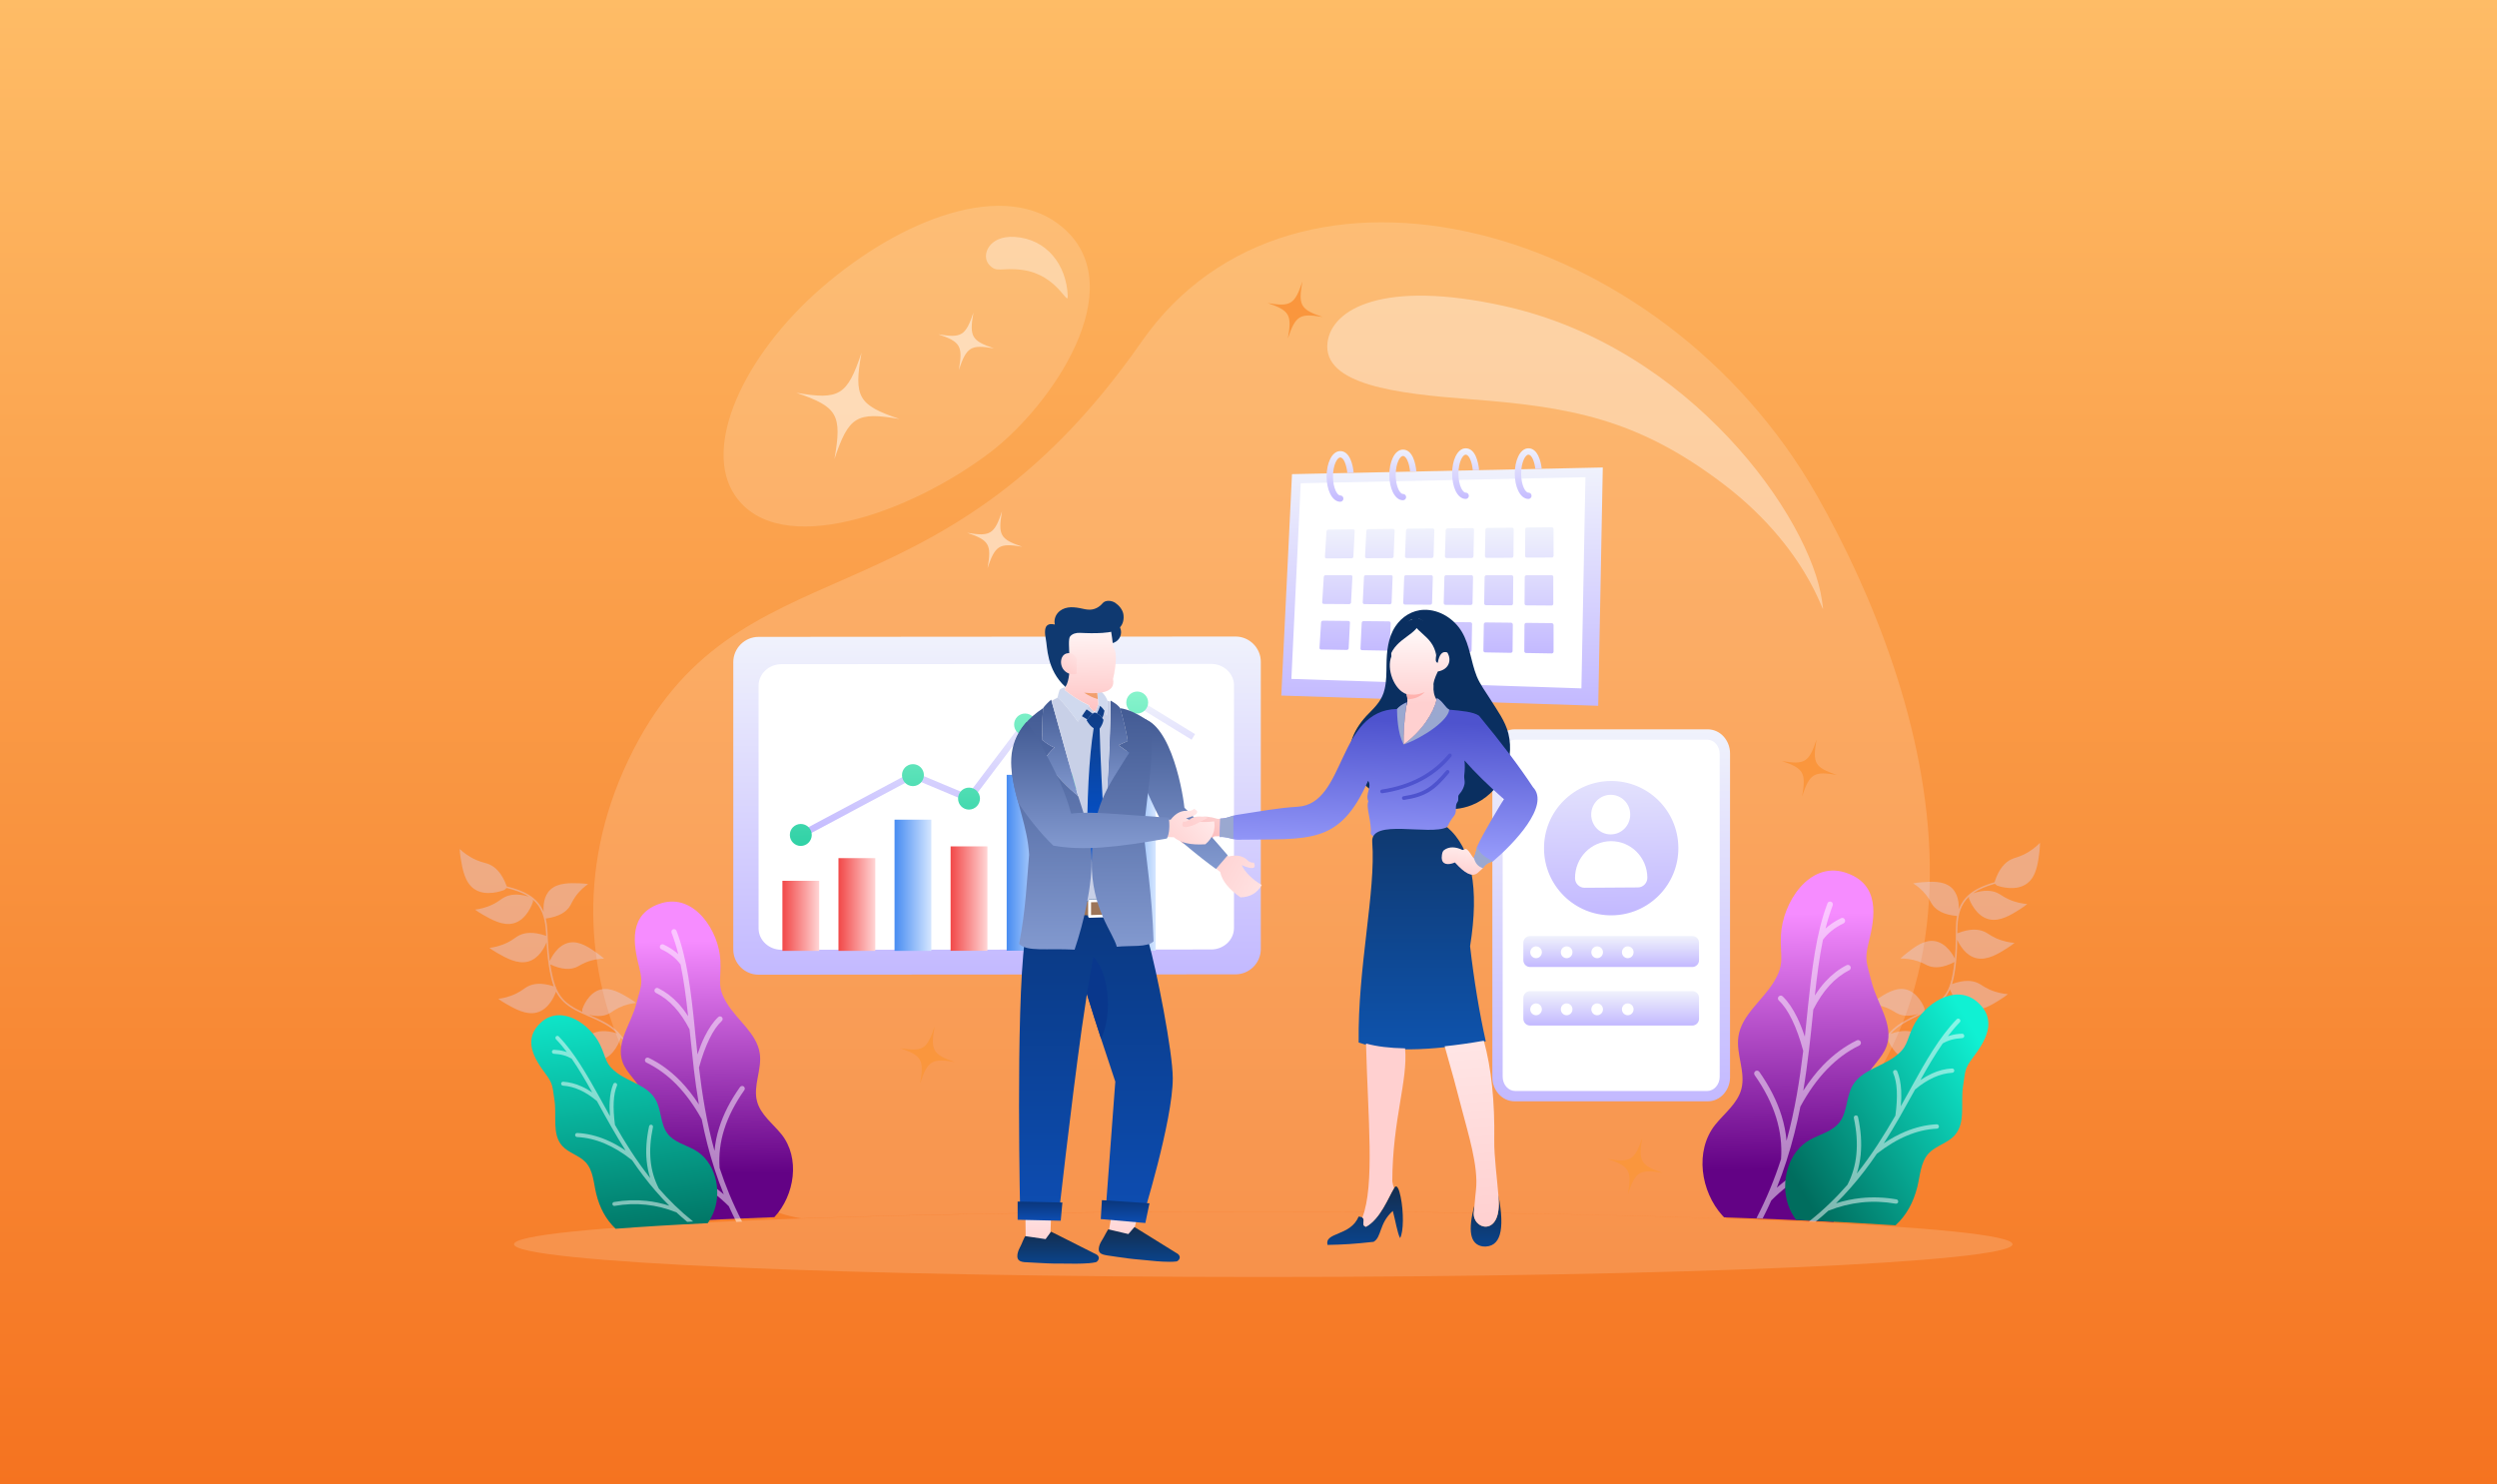 <svg width="740" height="440" viewBox="0 0 740 440" fill="none" xmlns="http://www.w3.org/2000/svg">
<rect x="0" y="0" width="740" height="440" fill="#333333" stroke="none"/>
<rect width="740" height="440" fill="url(#paint0_linear_107_2550)"/>
<path fill-rule="evenodd" clip-rule="evenodd" d="M374.379 359.059C426.012 359.059 473.545 359.84 511.27 361.14C603.56 308.265 571.595 205.193 538.462 146.882C492.33 65.736 383.356 36.58 338.288 101.315C277.107 189.198 218.08 158.534 186.219 225.272C154.331 291.983 202.72 355.964 237.488 361.114C275.213 359.814 322.746 359.059 374.379 359.059ZM293.505 134.034C269.894 152.058 230.82 166.024 217.821 146.856C208.117 132.551 220.078 105.685 243.455 85.32C266.833 64.981 298.15 52.653 315.196 67.634C335.486 85.424 311.694 120.145 293.505 134.034Z" fill="white" fill-opacity="0.16"/>
<path fill-rule="evenodd" clip-rule="evenodd" d="M374.375 359.098C497.008 359.098 596.418 363.443 596.418 368.797C596.418 374.15 497.008 378.495 374.375 378.495C251.742 378.495 152.333 374.15 152.333 368.797C152.333 363.443 251.742 359.098 374.375 359.098Z" fill="white" fill-opacity="0.16"/>
<path fill-rule="evenodd" clip-rule="evenodd" d="M445.732 90.7C501.208 102.966 536.514 153.628 539.966 178.058C541.394 188.082 538.746 164.606 510.45 143.243C485.165 124.123 465.461 120.592 435.374 118.299C414.113 116.675 391.839 114.073 393.422 101.472C394.694 91.525 409.933 82.789 445.732 90.7ZM300.667 70.214C310.221 70.781 316.036 78.563 316.425 87.556C316.607 91.37 313.57 81.397 302.978 80.006C296.41 79.156 295.424 81.062 293.061 78.382C290.751 75.677 292.983 69.75 300.667 70.214Z" fill="white" fill-opacity="0.36"/>
<path d="M191.474 331.366C191.504 325.588 190.343 319.823 188.031 314.524C186.947 312.039 185.657 309.533 183.921 307.418L183.937 307.671C183.712 308.359 182.1 313.07 178.193 314.123C175.017 314.98 171.653 313.06 168.963 311.526C168.015 310.985 167.263 310.464 166.74 310.076C168.119 309.904 170.109 309.495 172.241 308.406C173.928 307.544 174.459 306.892 175.584 306.342C177.037 305.631 179.309 305.176 182.911 306.292C180.988 304.345 178.563 303.082 176.074 301.97C173.603 300.866 171.032 299.891 168.783 298.365C167.064 297.199 165.707 295.729 164.774 293.938C164.328 295.184 162.672 299.144 159.131 300.099C155.955 300.955 152.591 299.036 149.901 297.501C148.953 296.96 148.201 296.439 147.678 296.052C149.057 295.879 151.047 295.47 153.179 294.382C154.866 293.52 155.397 292.868 156.522 292.317C158.007 291.591 160.346 291.131 164.086 292.342C163.092 289.563 162.649 286.521 162.303 283.607C162.133 282.172 162.051 280.732 161.977 279.293C161.351 280.85 159.692 284.144 156.504 285.003C153.328 285.86 149.964 283.94 147.274 282.406C146.326 281.865 145.574 281.344 145.051 280.956C146.43 280.784 148.421 280.375 150.553 279.286C152.239 278.425 152.771 277.772 153.895 277.222C155.434 276.469 157.891 276.003 161.875 277.386C161.832 276.645 161.782 275.904 161.713 275.163C161.414 271.942 160.491 268.836 157.947 266.678L157.979 267.205C157.755 267.893 156.143 272.604 152.236 273.658C149.06 274.514 145.696 272.595 143.006 271.06C142.058 270.519 141.306 269.998 140.783 269.611C142.162 269.438 144.153 269.03 146.284 267.941C147.971 267.079 148.502 266.427 149.627 265.877C151.043 265.184 153.237 264.734 156.683 265.745C154.711 264.481 152.412 263.757 150.116 263.19L149.484 263.772C148.779 264.048 143.905 265.878 140.485 263.457C137.705 261.488 137.049 257.533 136.525 254.371C136.34 253.257 136.268 252.312 136.238 251.638C137.285 252.625 138.923 253.943 141.205 254.924C143.011 255.701 143.888 255.693 145.073 256.227C146.698 256.959 148.694 258.617 150.192 262.733C152.451 263.293 154.69 263.998 156.677 265.2C158.702 266.425 160.222 268.155 161.112 270.284C160.983 268.609 161.08 265.578 163.134 263.67C165.361 261.601 168.957 261.718 171.832 261.811C172.845 261.844 173.689 261.945 174.287 262.036C173.233 262.772 171.781 263.964 170.511 265.772C169.506 267.204 169.357 267.965 168.676 268.9C167.721 270.211 165.844 271.693 161.767 272.251L161.714 272.166C162.287 274.554 162.299 277.049 162.423 279.49C162.515 281.311 162.692 283.127 162.948 284.931L162.954 284.792C163.224 284.178 165.143 279.981 168.84 279.365C171.845 278.864 174.768 280.938 177.105 282.597C177.929 283.182 178.573 283.73 179.02 284.135C177.733 284.169 175.861 284.365 173.798 285.175C172.164 285.817 171.615 286.37 170.527 286.775C169.025 287.335 166.688 287.54 163.085 285.851C163.265 286.983 163.475 288.11 163.721 289.23C163.973 290.379 164.281 291.495 164.7 292.552C164.737 292.565 164.773 292.577 164.81 292.591L164.826 292.858C165.499 294.453 166.442 295.9 167.857 297.09C169.269 298.277 170.902 299.15 172.58 299.925L172.55 299.157C172.771 298.524 174.356 294.193 177.994 293.293C180.952 292.562 184.029 294.405 186.489 295.877C187.356 296.397 188.042 296.894 188.519 297.262C187.238 297.396 185.387 297.736 183.393 298.702C181.813 299.468 181.309 300.061 180.257 300.549C179.028 301.118 177.185 301.481 174.396 300.731C174.656 300.844 174.916 300.957 175.175 301.07C177.653 302.15 180.172 303.27 182.246 305.03C182.818 305.516 183.347 306.045 183.841 306.604C183.851 306.608 183.861 306.611 183.872 306.615L183.874 306.641C185.444 308.431 186.649 310.547 187.686 312.669C190.526 318.476 191.975 324.909 191.94 331.37C191.939 331.668 191.472 331.665 191.474 331.366Z" fill="#DED9FF" fill-opacity="0.36"/>
<path fill-rule="evenodd" clip-rule="evenodd" d="M231.539 336.131C228.981 332.977 225.405 330.367 224.361 326.463C223.108 321.862 225.849 317.003 225.17 312.272C224.309 306.327 218.54 302.475 215.408 297.331C212.328 292.291 213.763 290.611 213.502 284.743C213.085 275.903 205.75 264.736 195.988 267.708C186.069 270.759 187.687 279.883 189.436 286.759C190.689 291.645 189.88 292.343 188.653 297.254C187.191 303.173 182.493 308.886 184.45 314.65C185.677 318.217 189.201 320.621 190.48 324.163C191.942 328.169 190.167 332.538 189.514 336.751C188.079 345.617 190.141 353.01 196.64 360.326C197.345 360.998 198.076 361.592 198.833 362.161C207.942 361.644 218.227 361.179 229.477 360.765L229.555 360.687C235.48 354.277 237.255 343.214 231.539 336.131Z" fill="url(#paint1_linear_107_2550)"/>
<path fill-rule="evenodd" clip-rule="evenodd" d="M200.483 275.881C200.326 275.49 199.882 275.281 199.464 275.438C199.072 275.594 198.862 276.038 199.019 276.455C199.804 278.49 200.457 280.602 201.006 282.793C200.771 282.584 200.536 282.402 200.3 282.193C199.228 281.333 198.026 280.602 196.667 279.95C196.274 279.768 195.804 279.924 195.621 280.315C195.438 280.707 195.595 281.176 195.987 281.359C197.242 281.932 198.34 282.637 199.307 283.393C200.222 284.123 201.032 284.958 201.686 285.871C202.679 290.644 203.333 295.782 203.934 301.207C203.019 299.799 202.052 298.547 201.032 297.425C199.228 295.469 197.268 293.982 195.072 292.887C194.68 292.704 194.209 292.861 194.026 293.252C193.843 293.643 194 294.113 194.392 294.295C196.379 295.286 198.209 296.669 199.882 298.495C201.529 300.294 203.019 302.485 204.352 305.093L204.509 306.554C204.849 309.788 205.189 313.1 205.581 316.465C205.581 316.491 205.581 316.517 205.581 316.569C205.999 320.09 206.496 323.716 207.123 327.367C205.424 324.759 203.594 322.438 201.66 320.43C198.784 317.482 195.647 315.187 192.249 313.544C191.857 313.361 191.386 313.518 191.203 313.909C191.02 314.3 191.177 314.77 191.569 314.952C194.811 316.517 197.817 318.708 200.536 321.499C203.254 324.29 205.738 327.706 207.96 331.749C208.927 336.6 210.156 341.556 211.776 346.564V346.59C212.587 349.042 213.475 351.519 214.495 353.997C212.116 351.963 209.607 350.215 206.94 348.729C203.228 346.668 199.228 345.129 194.967 344.164C194.549 344.06 194.131 344.321 194.026 344.738C193.922 345.155 194.183 345.573 194.601 345.677C198.732 346.642 202.575 348.103 206.156 350.085C209.685 352.041 212.979 354.519 215.985 357.518C216.691 359.057 217.423 360.596 218.207 362.161L219.932 362.083C217.161 356.762 214.992 351.441 213.266 346.199C212.979 342.391 213.423 338.557 214.626 334.749C215.854 330.888 217.841 327.002 220.586 323.116C220.847 322.777 220.743 322.281 220.403 322.021C220.063 321.76 219.566 321.864 219.305 322.203C216.456 326.22 214.39 330.236 213.136 334.253C212.404 336.548 211.959 338.817 211.75 341.113C209.397 332.636 208.09 324.342 207.149 316.439C208.064 313.074 209.11 310.258 210.234 307.936C211.358 305.615 212.587 303.841 213.92 302.589C214.234 302.303 214.26 301.807 213.946 301.494C213.658 301.181 213.162 301.155 212.848 301.468C211.384 302.85 210.051 304.78 208.822 307.258C208.064 308.797 207.358 310.571 206.705 312.527C206.47 310.44 206.26 308.38 206.051 306.345L205.894 304.78C205.894 304.754 205.894 304.728 205.894 304.702C204.797 293.982 203.672 284.202 200.483 275.881Z" fill="white" fill-opacity="0.5"/>
<path fill-rule="evenodd" clip-rule="evenodd" d="M205.768 340.778C203.057 339.303 199.773 338.512 197.871 336.062C195.63 333.164 196.073 328.895 194.196 325.76C191.825 321.781 186.664 320.78 182.938 318.066C179.289 315.404 179.784 313.771 177.856 309.687C174.911 303.521 166.493 297.803 160.577 302.836C154.583 307.974 158.44 313.955 161.697 318.303C164.017 321.412 163.678 322.15 164.304 325.97C165.059 330.608 163.496 336.088 166.571 339.593C168.473 341.753 171.653 342.412 173.608 344.546C175.823 346.97 175.901 350.58 176.683 353.795C177.725 358.037 179.55 361.436 182.442 364.203C190.235 363.597 199.409 363.043 209.755 362.543C210.537 361.383 211.188 360.145 211.658 358.827C213.951 352.477 211.866 344.098 205.768 340.778Z" fill="url(#paint2_linear_107_2550)"/>
<path fill-rule="evenodd" clip-rule="evenodd" d="M165.612 307.212C165.379 306.978 165.016 306.978 164.782 307.186C164.549 307.42 164.549 307.785 164.756 308.019C165.898 309.19 166.962 310.466 168 311.845C167.792 311.767 167.559 311.715 167.351 311.637C166.365 311.351 165.301 311.195 164.185 311.143C163.874 311.143 163.588 311.377 163.562 311.715C163.562 312.054 163.796 312.314 164.133 312.34C165.171 312.392 166.131 312.522 167.04 312.783C167.896 313.017 168.675 313.355 169.427 313.798C171.529 316.817 173.501 320.201 175.499 323.793C174.461 323.09 173.423 322.492 172.359 322.023C170.543 321.19 168.726 320.748 166.91 320.618C166.599 320.591 166.313 320.852 166.287 321.164C166.261 321.476 166.521 321.763 166.832 321.789C168.493 321.893 170.18 322.309 171.866 323.09C173.553 323.845 175.214 324.938 176.9 326.344L177.445 327.333C178.639 329.468 179.833 331.68 181.13 333.919C181.13 333.945 181.156 333.971 181.156 333.971C182.48 336.313 183.907 338.656 185.412 341.025C183.466 339.697 181.519 338.63 179.599 337.823C176.745 336.626 173.916 335.949 171.062 335.819C170.75 335.793 170.465 336.053 170.439 336.391C170.413 336.704 170.673 336.99 171.01 337.016C173.709 337.146 176.433 337.771 179.158 338.916C181.857 340.062 184.581 341.702 187.306 343.862C189.408 346.96 191.718 350.031 194.312 353.024C195.584 354.508 196.933 355.94 198.361 357.371C196.129 356.669 193.871 356.174 191.588 355.94C188.422 355.601 185.204 355.706 181.961 356.278C181.649 356.33 181.416 356.643 181.493 356.955C181.545 357.267 181.857 357.502 182.168 357.423C185.308 356.877 188.396 356.747 191.458 357.085C194.494 357.397 197.478 358.152 200.462 359.35C201.474 360.287 202.538 361.224 203.654 362.161L205.419 362.057C201.552 358.959 198.205 355.679 195.247 352.27C193.923 349.693 193.093 346.907 192.807 343.914C192.522 340.869 192.755 337.589 193.508 334.075C193.586 333.762 193.378 333.45 193.067 333.372C192.755 333.294 192.444 333.502 192.366 333.815C191.588 337.433 191.328 340.843 191.64 344.018C191.821 345.814 192.159 347.558 192.704 349.198C188.578 343.992 185.23 338.63 182.246 333.398C181.909 330.795 181.779 328.531 181.883 326.578C181.987 324.652 182.298 323.038 182.843 321.789C182.973 321.476 182.843 321.138 182.531 321.008C182.246 320.878 181.883 321.008 181.753 321.32C181.156 322.726 180.793 324.444 180.689 326.526C180.611 327.828 180.663 329.259 180.767 330.821C179.988 329.442 179.236 328.062 178.483 326.708L177.912 325.667C177.912 325.641 177.887 325.615 177.887 325.615C173.916 318.509 170.257 312.054 165.612 307.212Z" fill="white" fill-opacity="0.5"/>
<path d="M552.821 331.844C552.54 326.073 553.45 320.264 555.531 314.87C556.507 312.34 557.687 309.78 559.33 307.592L559.325 307.845C559.579 308.523 561.394 313.16 565.342 314.043C568.552 314.761 571.831 312.698 574.452 311.049C575.375 310.467 576.104 309.914 576.61 309.504C575.224 309.391 573.218 309.069 571.041 308.074C569.319 307.286 568.76 306.657 567.612 306.156C566.13 305.509 563.84 305.153 560.289 306.424C562.127 304.395 564.495 303.028 566.933 301.809C569.355 300.599 571.881 299.515 574.062 297.893C575.728 296.653 577.021 295.126 577.875 293.296C578.375 294.521 580.2 298.406 583.78 299.207C586.989 299.925 590.268 297.861 592.889 296.212C593.812 295.631 594.541 295.077 595.047 294.668C593.661 294.555 591.655 294.233 589.478 293.237C587.756 292.449 587.197 291.821 586.049 291.32C584.534 290.658 582.178 290.3 578.493 291.672C579.366 288.853 579.678 285.794 579.896 282.868C580.004 281.427 580.024 279.985 580.036 278.543C580.728 280.072 582.528 283.291 585.75 284.012C588.961 284.73 592.239 282.666 594.86 281.017C595.783 280.436 596.512 279.882 597.018 279.473C595.632 279.36 593.626 279.038 591.449 278.042C589.726 277.255 589.168 276.626 588.02 276.125C586.45 275.439 583.975 275.08 580.055 276.634C580.066 275.892 580.084 275.149 580.121 274.406C580.28 271.175 581.068 268.032 583.516 265.766L583.506 266.294C583.76 266.972 585.575 271.609 589.524 272.492C592.733 273.21 596.012 271.147 598.633 269.498C599.556 268.916 600.285 268.363 600.791 267.953C599.405 267.84 597.399 267.518 595.222 266.523C593.5 265.735 592.941 265.106 591.793 264.605C590.348 263.974 588.137 263.62 584.738 264.779C586.653 263.431 588.92 262.608 591.189 261.942L591.845 262.497C592.561 262.742 597.51 264.359 600.822 261.792C603.514 259.705 603.998 255.725 604.385 252.543C604.522 251.422 604.552 250.475 604.554 249.801C603.551 250.832 601.971 252.22 599.733 253.299C597.963 254.153 597.086 254.183 595.926 254.768C594.334 255.569 592.411 257.312 591.092 261.489C588.861 262.146 586.654 262.948 584.721 264.234C582.751 265.546 581.307 267.34 580.51 269.506C580.567 267.826 580.338 264.803 578.204 262.986C575.889 261.015 572.302 261.287 569.433 261.505C568.423 261.581 567.584 261.719 566.99 261.836C568.075 262.525 569.577 263.654 570.924 265.405C571.99 266.792 572.173 267.546 572.893 268.45C573.904 269.719 575.844 271.118 579.941 271.499L579.99 271.412C579.52 273.822 579.617 276.315 579.599 278.76C579.585 280.583 579.487 282.405 579.309 284.219L579.298 284.08C579.001 283.479 576.902 279.369 573.183 278.913C570.158 278.542 567.328 280.741 565.065 282.499C564.267 283.119 563.647 283.695 563.218 284.119C564.506 284.097 566.384 284.212 568.481 284.932C570.141 285.502 570.713 286.031 571.817 286.389C573.342 286.883 575.686 286.987 579.212 285.143C579.082 286.282 578.921 287.417 578.723 288.547C578.521 289.706 578.262 290.834 577.89 291.908C577.853 291.923 577.818 291.937 577.781 291.952L577.776 292.22C577.173 293.842 576.294 295.329 574.932 296.579C573.573 297.826 571.978 298.768 570.336 299.615L570.333 298.846C570.084 298.224 568.313 293.965 564.639 293.224C561.653 292.621 558.658 294.596 556.264 296.174C555.42 296.73 554.757 297.256 554.296 297.645C555.582 297.723 557.445 297.982 559.48 298.862C561.091 299.558 561.621 300.129 562.693 300.571C563.945 301.086 565.803 301.369 568.557 300.5C568.301 300.624 568.046 300.748 567.793 300.872C565.364 302.058 562.896 303.286 560.899 305.134C560.349 305.644 559.844 306.195 559.375 306.776C559.364 306.78 559.354 306.784 559.344 306.788L559.343 306.814C557.852 308.671 556.74 310.837 555.795 313.001C553.209 318.926 552.04 325.416 552.354 331.868C552.369 332.167 552.835 332.143 552.821 331.844Z" fill="#DED9FF" fill-opacity="0.36"/>
<path fill-rule="evenodd" clip-rule="evenodd" d="M508.305 333.381C511.07 329.936 514.92 327.087 516.057 322.813C517.401 317.761 514.455 312.477 515.179 307.296C516.109 300.794 522.336 296.572 525.721 290.977C529.055 285.485 527.478 283.62 527.788 277.196C528.254 267.508 536.16 255.307 546.703 258.571C557.4 261.912 555.669 271.885 553.783 279.398C552.439 284.734 553.318 285.511 554.61 290.873C556.186 297.349 561.276 303.592 559.158 309.912C557.84 313.824 554.015 316.44 552.646 320.326C551.096 324.73 552.982 329.496 553.705 334.107C555.256 343.821 553.034 351.877 546.005 359.907C545.153 360.71 544.274 361.461 543.344 362.161C533.602 361.669 522.75 361.202 510.941 360.814C510.786 360.658 510.631 360.477 510.45 360.296C504.042 353.224 502.13 341.153 508.305 333.381Z" fill="url(#paint3_linear_107_2550)"/>
<path fill-rule="evenodd" clip-rule="evenodd" d="M541.573 267.76C541.727 267.321 542.212 267.115 542.647 267.27C543.081 267.424 543.286 267.914 543.133 268.353C542.315 270.545 541.599 272.814 541.011 275.213C541.241 274.98 541.497 274.774 541.752 274.568C542.902 273.639 544.18 272.84 545.612 272.144C546.021 271.937 546.532 272.118 546.736 272.556C546.941 272.969 546.762 273.485 546.328 273.691C544.998 274.336 543.823 275.058 542.8 275.883C541.829 276.683 540.96 277.559 540.244 278.539C539.171 283.697 538.481 289.242 537.842 295.07C538.813 293.548 539.835 292.181 540.934 290.969C542.851 288.88 544.973 287.23 547.273 286.07C547.682 285.863 548.193 286.044 548.398 286.456C548.602 286.869 548.423 287.385 548.014 287.591C545.893 288.648 543.925 290.17 542.161 292.104C540.398 294.038 538.813 296.411 537.381 299.222L537.228 300.795C536.87 304.276 536.512 307.861 536.078 311.497C536.078 311.523 536.078 311.574 536.052 311.6C535.592 315.417 535.081 319.311 534.416 323.257C536.231 320.446 538.174 317.944 540.244 315.778C543.311 312.606 546.66 310.13 550.289 308.351C550.698 308.145 551.21 308.325 551.414 308.738C551.618 309.15 551.44 309.666 551.031 309.872C547.554 311.549 544.359 313.921 541.446 316.938C538.532 319.956 535.899 323.643 533.547 328.002C532.525 333.237 531.196 338.601 529.458 343.991V344.016C528.614 346.673 527.643 349.329 526.569 352.011C529.1 349.819 531.784 347.91 534.647 346.312C538.608 344.094 542.877 342.443 547.427 341.386C547.887 341.283 548.321 341.566 548.423 342.005C548.526 342.469 548.245 342.907 547.784 343.011C543.388 344.042 539.273 345.615 535.439 347.782C531.656 349.896 528.154 352.578 524.934 355.802C524.141 357.581 523.298 359.361 522.378 361.14L520.537 361.063C523.579 355.209 525.956 349.355 527.822 343.552C528.129 339.426 527.643 335.326 526.365 331.199C525.061 327.022 522.94 322.844 520.001 318.666C519.745 318.279 519.822 317.764 520.205 317.48C520.588 317.222 521.1 317.299 521.381 317.686C524.422 322.019 526.621 326.351 527.975 330.71C528.742 333.185 529.228 335.635 529.458 338.111C531.963 328.956 533.369 320.007 534.391 311.471C533.42 307.861 532.321 304.792 531.094 302.291C529.892 299.789 528.589 297.881 527.157 296.54C526.825 296.23 526.8 295.689 527.132 295.353C527.439 295.018 527.975 294.992 528.308 295.328C529.867 296.823 531.298 298.912 532.602 301.568C533.394 303.219 534.161 305.127 534.877 307.268C535.132 305.024 535.362 302.781 535.567 300.614L535.746 298.912C535.746 298.886 535.746 298.861 535.746 298.809C536.972 287.282 538.174 276.734 541.573 267.76Z" fill="white" fill-opacity="0.5"/>
<path fill-rule="evenodd" clip-rule="evenodd" d="M536.497 337.77C539.472 336.181 543.047 335.322 545.109 332.692C547.562 329.568 547.066 324.959 549.128 321.575C551.711 317.304 557.374 316.211 561.419 313.295C565.385 310.431 564.863 308.686 566.977 304.26C570.187 297.62 579.399 291.424 585.844 296.865C592.394 302.385 588.167 308.868 584.618 313.555C582.087 316.888 582.452 317.695 581.773 321.835C580.938 326.834 582.661 332.744 579.268 336.52C577.181 338.863 573.71 339.566 571.57 341.857C569.169 344.461 569.065 348.367 568.204 351.83C567.029 356.464 564.994 360.187 561.758 363.182C553.225 362.609 543.334 362.062 532.27 361.567C531.304 360.24 530.521 358.781 529.973 357.245C527.573 350.398 529.817 341.363 536.497 337.77Z" fill="url(#paint4_linear_107_2550)"/>
<path fill-rule="evenodd" clip-rule="evenodd" d="M579.863 302.116C580.097 301.857 580.513 301.857 580.772 302.09C581.032 302.35 581.032 302.739 580.798 302.998C579.552 304.269 578.383 305.67 577.266 307.148C577.5 307.07 577.734 306.992 577.993 306.915C579.084 306.603 580.227 306.422 581.448 306.396C581.811 306.37 582.097 306.655 582.123 307.018C582.149 307.381 581.863 307.667 581.5 307.693C580.383 307.745 579.318 307.9 578.331 308.186C577.396 308.445 576.539 308.808 575.734 309.275C573.448 312.569 571.293 316.226 569.111 320.143C570.254 319.364 571.397 318.716 572.539 318.197C574.513 317.29 576.513 316.797 578.487 316.693C578.851 316.667 579.136 316.952 579.162 317.289C579.188 317.653 578.902 317.938 578.565 317.964C576.747 318.068 574.903 318.534 573.059 319.364C571.241 320.194 569.397 321.362 567.553 322.918L566.955 323.981C565.657 326.316 564.332 328.702 562.956 331.14C562.956 331.166 562.93 331.192 562.904 331.218C561.449 333.76 559.917 336.327 558.255 338.895C560.384 337.469 562.488 336.301 564.618 335.42C567.734 334.123 570.825 333.397 573.942 333.241C574.305 333.215 574.591 333.5 574.617 333.863C574.643 334.227 574.357 334.512 573.994 334.538C571.033 334.667 568.072 335.368 565.111 336.613C562.151 337.858 559.19 339.647 556.203 341.982C553.917 345.354 551.398 348.699 548.541 351.942C547.139 353.55 545.684 355.106 544.1 356.662C546.541 355.884 549.009 355.365 551.502 355.106C554.982 354.743 558.488 354.873 562.021 355.495C562.358 355.547 562.592 355.884 562.54 356.247C562.488 356.584 562.15 356.818 561.787 356.766C558.359 356.169 554.982 356.04 551.632 356.403C548.333 356.766 545.061 357.57 541.814 358.867C540.594 359.982 539.321 361.097 537.996 362.161L536.049 362.083C540.412 358.659 544.178 354.976 547.502 351.163C548.957 348.362 549.84 345.354 550.151 342.085C550.463 338.766 550.229 335.212 549.398 331.373C549.32 331.036 549.554 330.699 549.892 330.621C550.229 330.543 550.593 330.751 550.645 331.114C551.502 335.056 551.762 338.765 551.424 342.215C551.242 344.186 550.853 346.054 550.281 347.844C554.8 342.189 558.437 336.327 561.709 330.673C562.099 327.846 562.228 325.356 562.125 323.255C562.021 321.154 561.657 319.416 561.06 318.042C560.93 317.705 561.06 317.341 561.397 317.186C561.735 317.056 562.099 317.186 562.254 317.523C562.904 319.053 563.293 320.921 563.423 323.203C563.501 324.604 563.475 326.16 563.319 327.872C564.176 326.368 564.981 324.863 565.813 323.411L566.436 322.269C566.436 322.244 566.462 322.218 566.462 322.218C570.773 314.41 574.773 307.381 579.863 302.116ZM288.483 92.647C286.171 99.547 284.898 100.247 278.068 99.08C284.639 101.31 285.418 102.555 284.145 109.688C286.457 102.789 287.729 102.089 294.56 103.256C288.015 101.025 287.21 99.806 288.483 92.647ZM296.949 151.577C294.69 158.372 293.417 159.073 286.665 157.931C293.132 160.136 293.911 161.355 292.664 168.41C294.924 161.614 296.196 160.914 302.949 162.055C296.482 159.851 295.703 158.658 296.949 151.577ZM255.316 104.553C251.057 117.288 248.693 118.585 236.045 116.432C248.174 120.582 249.628 122.864 247.291 136.066C251.55 123.331 253.914 122.034 266.562 124.187C254.407 120.063 252.953 117.781 255.316 104.553Z" fill="white" fill-opacity="0.5"/>
<path fill-rule="evenodd" clip-rule="evenodd" d="M448.903 216.174H506.066C509.934 216.174 512.705 219.577 512.705 223.291V319.313C512.705 323.027 509.908 326.43 506.066 326.43H448.903C445.034 326.43 442.264 323.027 442.264 319.313V223.317C442.264 219.603 445.034 216.174 448.903 216.174Z" fill="url(#paint5_linear_107_2550)"/>
<path fill-rule="evenodd" clip-rule="evenodd" d="M449.045 219.237H505.923C507.977 219.237 509.642 221.127 509.642 223.456V319.148C509.642 321.478 507.951 323.367 505.923 323.367H449.045C446.991 323.367 445.326 321.478 445.326 319.148V223.482C445.326 221.152 446.991 219.237 449.045 219.237Z" fill="white"/>
<path fill-rule="evenodd" clip-rule="evenodd" d="M497.391 251.254C497.468 262.243 488.615 271.224 477.626 271.302C466.637 271.379 457.655 262.526 457.578 251.537C457.5 240.548 466.354 231.566 477.343 231.489C488.332 231.386 497.314 240.239 497.391 251.254Z" fill="url(#paint6_linear_107_2550)"/>
<path fill-rule="evenodd" clip-rule="evenodd" d="M483.12 241.404C483.146 244.653 480.578 247.289 477.38 247.316C474.183 247.343 471.588 244.733 471.562 241.484C471.536 238.235 474.104 235.598 477.302 235.571C480.499 235.545 483.12 238.155 483.12 241.404ZM477.406 249.313C471.483 249.367 466.74 254.267 466.766 260.286C466.766 261.857 468.05 263.135 469.596 263.135L485.4 263.029C486.946 263.029 488.204 261.724 488.204 260.152C488.152 254.107 483.329 249.287 477.406 249.313Z" fill="white"/>
<path d="M501.517 277.427H453.452C452.348 277.427 451.452 278.323 451.452 279.427V284.615C451.452 285.72 452.348 286.615 453.452 286.615H501.517C502.622 286.615 503.517 285.72 503.517 284.615V279.427C503.517 278.323 502.622 277.427 501.517 277.427Z" fill="url(#paint7_linear_107_2550)"/>
<path d="M501.517 293.762H453.452C452.348 293.762 451.452 294.657 451.452 295.762V301.97C451.452 303.075 452.348 303.97 453.452 303.97H501.517C502.622 303.97 503.517 303.075 503.517 301.97V295.762C503.517 294.657 502.622 293.762 501.517 293.762Z" fill="url(#paint8_linear_107_2550)"/>
<path fill-rule="evenodd" clip-rule="evenodd" d="M455.219 280.49C456.16 280.49 456.944 281.26 456.944 282.242C456.944 283.198 456.186 283.995 455.219 283.995C454.278 283.995 453.494 283.225 453.494 282.242C453.494 281.287 454.278 280.49 455.219 280.49ZM482.396 280.49C483.337 280.49 484.121 281.26 484.121 282.242C484.121 283.198 483.363 283.995 482.396 283.995C481.455 283.995 480.671 283.225 480.671 282.242C480.671 281.287 481.429 280.49 482.396 280.49ZM473.328 280.49C474.269 280.49 475.053 281.26 475.053 282.242C475.053 283.198 474.295 283.995 473.328 283.995C472.361 283.995 471.604 283.225 471.604 282.242C471.604 281.287 472.387 280.49 473.328 280.49ZM464.287 280.49C465.227 280.49 466.011 281.26 466.011 282.242C466.011 283.198 465.253 283.995 464.287 283.995C463.346 283.995 462.562 283.225 462.562 282.242C462.562 281.287 463.32 280.49 464.287 280.49ZM455.219 297.403C456.16 297.403 456.944 298.173 456.944 299.155C456.944 300.111 456.186 300.908 455.219 300.908C454.278 300.908 453.494 300.138 453.494 299.155C453.494 298.173 454.278 297.403 455.219 297.403ZM482.396 297.403C483.337 297.403 484.121 298.173 484.121 299.155C484.121 300.111 483.363 300.908 482.396 300.908C481.455 300.908 480.671 300.138 480.671 299.155C480.671 298.173 481.429 297.403 482.396 297.403ZM473.328 297.403C474.269 297.403 475.053 298.173 475.053 299.155C475.053 300.111 474.295 300.908 473.328 300.908C472.361 300.908 471.604 300.138 471.604 299.155C471.604 298.173 472.387 297.403 473.328 297.403ZM464.287 297.403C465.227 297.403 466.011 298.173 466.011 299.155C466.011 300.111 465.253 300.908 464.287 300.908C463.346 300.908 462.562 300.138 462.562 299.155C462.562 298.173 463.32 297.403 464.287 297.403Z" fill="white"/>
<path fill-rule="evenodd" clip-rule="evenodd" d="M474.997 138.563L382.889 140.536L379.722 206.164L473.647 209.202L474.997 138.563Z" fill="url(#paint9_linear_107_2550)"/>
<path fill-rule="evenodd" clip-rule="evenodd" d="M469.858 141.445L468.663 204.035L382.708 201.232L385.486 143.236L469.858 141.445Z" fill="white"/>
<path fill-rule="evenodd" clip-rule="evenodd" d="M401.165 140.147C401.062 138.926 400.75 137.291 400.153 136.019C399.53 134.695 398.595 133.708 397.193 133.708C395.947 133.708 394.857 134.643 394.156 136.175C393.533 137.473 393.144 139.264 393.144 141.211C393.144 143.158 393.533 144.949 394.156 146.247C394.883 147.779 395.947 148.714 397.193 148.714C397.713 148.714 398.128 148.298 398.128 147.779C398.128 147.26 397.713 146.844 397.193 146.844C396.726 146.844 396.259 146.325 395.843 145.468C395.35 144.404 395.039 142.898 395.039 141.237C395.039 139.549 395.35 138.07 395.843 136.979C396.259 136.123 396.726 135.603 397.193 135.603C397.713 135.603 398.128 136.123 398.465 136.824C398.933 137.836 399.192 139.186 399.296 140.198L401.165 140.147ZM456.903 138.952C456.773 137.784 456.461 136.33 455.916 135.188C455.293 133.864 454.359 132.878 452.957 132.878C451.711 132.878 450.62 133.812 449.919 135.344C449.296 136.642 448.907 138.433 448.907 140.38C448.907 142.327 449.296 144.119 449.919 145.417C450.646 146.948 451.711 147.883 452.957 147.883C453.476 147.883 453.891 147.467 453.891 146.948C453.891 146.429 453.476 146.014 452.957 146.014C452.489 146.014 452.022 145.494 451.607 144.638C451.113 143.573 450.802 142.068 450.802 140.38C450.802 138.693 451.113 137.213 451.607 136.149C452.022 135.292 452.489 134.773 452.957 134.773C453.476 134.773 453.891 135.292 454.229 135.993C454.644 136.902 454.904 138.044 455.008 139.004L456.903 138.952ZM438.341 139.342C438.237 138.122 437.926 136.486 437.328 135.188C436.705 133.864 435.771 132.878 434.369 132.878C433.123 132.878 432.058 133.812 431.332 135.344C430.708 136.642 430.345 138.433 430.345 140.38C430.345 142.327 430.734 144.119 431.332 145.417C432.058 146.948 433.123 147.883 434.369 147.883C434.888 147.883 435.303 147.467 435.303 146.948C435.303 146.429 434.888 146.014 434.369 146.014C433.902 146.014 433.434 145.494 433.019 144.638C432.526 143.573 432.214 142.068 432.214 140.406C432.214 138.719 432.526 137.239 433.019 136.149C433.434 135.292 433.902 134.773 434.369 134.773C434.888 134.773 435.304 135.292 435.641 135.993C436.134 137.005 436.368 138.355 436.472 139.368L438.341 139.342ZM419.753 139.731C419.649 138.511 419.338 136.876 418.741 135.578C418.118 134.254 417.183 133.267 415.781 133.267C414.535 133.267 413.445 134.202 412.744 135.733C412.121 137.031 411.731 138.823 411.731 140.77C411.731 142.717 412.121 144.508 412.744 145.806C413.471 147.338 414.535 148.272 415.781 148.272C416.3 148.272 416.716 147.857 416.716 147.338C416.716 146.818 416.3 146.403 415.781 146.403C415.314 146.403 414.847 145.884 414.431 145.027C413.938 143.963 413.626 142.457 413.626 140.77C413.626 139.082 413.938 137.602 414.431 136.538C414.821 135.681 415.314 135.162 415.781 135.162C416.3 135.162 416.716 135.681 417.053 136.382C417.546 137.395 417.78 138.745 417.884 139.757L419.753 139.731Z" fill="url(#paint10_linear_107_2550)"/>
<path fill-rule="evenodd" clip-rule="evenodd" d="M459.861 156.268C457.421 156.294 454.981 156.32 452.541 156.346C452.255 156.346 452.021 156.58 452.021 156.865C451.995 159.487 451.969 162.135 451.969 164.757C451.969 165.043 452.203 165.276 452.489 165.276C454.955 165.276 457.421 165.25 459.887 165.25C460.173 165.25 460.407 165.017 460.407 164.731C460.407 162.083 460.407 159.435 460.407 156.787C460.355 156.502 460.147 156.268 459.861 156.268ZM459.836 170.494C457.369 170.494 454.877 170.494 452.411 170.494C452.125 170.494 451.866 170.728 451.866 171.014C451.84 173.636 451.84 176.284 451.814 178.906C451.814 179.191 452.047 179.425 452.333 179.425C454.825 179.451 457.317 179.451 459.81 179.477C460.121 179.477 460.329 179.243 460.329 178.958C460.329 176.31 460.329 173.662 460.329 171.014C460.355 170.728 460.147 170.494 459.836 170.494ZM400.308 170.468C397.842 170.468 395.35 170.468 392.883 170.468C392.598 170.468 392.338 170.676 392.312 170.962C392.156 173.48 392.001 175.998 391.845 178.516C391.819 178.802 392.053 179.01 392.364 179.01C394.856 179.01 397.348 179.035 399.841 179.061C400.126 179.061 400.386 178.828 400.386 178.568C400.516 176.05 400.645 173.506 400.801 170.962C400.827 170.702 400.594 170.468 400.308 170.468ZM412.198 170.468C409.732 170.468 407.265 170.468 404.773 170.468C404.488 170.468 404.228 170.702 404.228 170.962C404.098 173.506 403.968 176.05 403.865 178.568C403.839 178.854 404.072 179.061 404.384 179.061C406.876 179.087 409.368 179.087 411.86 179.113C412.146 179.113 412.406 178.88 412.406 178.62C412.509 176.076 412.613 173.506 412.717 170.962C412.743 170.702 412.509 170.468 412.198 170.468ZM424.114 170.468C421.648 170.468 419.181 170.468 416.689 170.468C416.404 170.468 416.144 170.702 416.144 170.988C416.04 173.558 415.936 176.102 415.858 178.672C415.858 178.958 416.092 179.191 416.378 179.191C418.87 179.217 421.362 179.217 423.854 179.243C424.14 179.243 424.399 179.01 424.399 178.75C424.477 176.18 424.555 173.584 424.633 171.014C424.633 170.702 424.399 170.468 424.114 170.468ZM436.03 170.468C433.563 170.468 431.071 170.468 428.605 170.468C428.319 170.468 428.06 170.702 428.06 170.988C427.982 173.584 427.904 176.154 427.852 178.75C427.852 179.035 428.086 179.269 428.371 179.269C430.864 179.295 433.356 179.295 435.848 179.321C436.159 179.321 436.393 179.087 436.393 178.802C436.445 176.206 436.497 173.61 436.549 170.988C436.549 170.702 436.315 170.468 436.03 170.468ZM447.946 170.494C445.479 170.494 442.987 170.494 440.521 170.494C440.235 170.494 439.976 170.728 439.976 171.014C439.924 173.61 439.872 176.232 439.846 178.854C439.846 179.139 440.08 179.373 440.365 179.373C442.857 179.399 445.35 179.399 447.842 179.425C448.153 179.425 448.387 179.191 448.387 178.906C448.413 176.284 448.439 173.662 448.465 171.04C448.465 170.702 448.231 170.494 447.946 170.494ZM459.836 184.695C457.343 184.669 454.825 184.643 452.333 184.617C452.047 184.617 451.788 184.851 451.788 185.136C451.762 187.758 451.762 190.406 451.736 193.028C451.736 193.314 451.969 193.547 452.281 193.547C454.799 193.599 457.343 193.625 459.861 193.677C460.147 193.677 460.407 193.444 460.407 193.158C460.407 190.51 460.407 187.862 460.407 185.214C460.355 184.929 460.147 184.695 459.836 184.695ZM399.581 184.046C397.089 184.02 394.571 183.994 392.078 183.968C391.793 183.968 391.533 184.176 391.507 184.461C391.352 186.979 391.196 189.498 391.04 192.016C391.014 192.301 391.248 192.509 391.559 192.509C394.077 192.561 396.596 192.587 399.114 192.639C399.399 192.639 399.685 192.431 399.685 192.146C399.815 189.627 399.945 187.083 400.074 184.539C400.1 184.279 399.867 184.046 399.581 184.046ZM411.627 184.176C409.135 184.15 406.616 184.124 404.124 184.098C403.813 184.098 403.579 184.305 403.553 184.591C403.423 187.135 403.319 189.679 403.19 192.223C403.164 192.509 403.397 192.717 403.683 192.717C406.201 192.769 408.745 192.795 411.263 192.846C411.575 192.846 411.808 192.639 411.834 192.353C411.938 189.809 412.042 187.239 412.146 184.695C412.146 184.409 411.912 184.176 411.627 184.176ZM423.672 184.305C421.18 184.279 418.662 184.254 416.17 184.228C415.858 184.228 415.625 184.461 415.625 184.721C415.521 187.291 415.417 189.835 415.313 192.405C415.313 192.691 415.521 192.898 415.832 192.924C418.351 192.976 420.869 193.002 423.387 193.054C423.672 193.054 423.932 192.846 423.932 192.561C424.01 189.991 424.088 187.395 424.166 184.825C424.218 184.539 423.958 184.305 423.672 184.305ZM435.718 184.435C433.226 184.409 430.708 184.383 428.216 184.357C427.93 184.357 427.67 184.591 427.67 184.851C427.593 187.447 427.541 190.017 427.463 192.613C427.463 192.898 427.696 193.132 427.982 193.132C430.5 193.184 433.018 193.21 435.562 193.262C435.848 193.262 436.108 193.054 436.108 192.769C436.159 190.173 436.211 187.551 436.263 184.954C436.263 184.669 436.03 184.435 435.718 184.435ZM447.79 184.565C445.298 184.539 442.779 184.513 440.287 184.487C440.002 184.487 439.742 184.721 439.742 185.006C439.69 187.602 439.664 190.224 439.612 192.846C439.612 193.132 439.846 193.366 440.131 193.366C442.65 193.418 445.194 193.444 447.712 193.495C447.998 193.495 448.257 193.262 448.257 193.002C448.283 190.38 448.309 187.732 448.335 185.11C448.309 184.799 448.075 184.565 447.79 184.565ZM401.009 156.891C398.569 156.917 396.128 156.943 393.688 156.969C393.402 156.969 393.143 157.203 393.117 157.462C392.961 159.98 392.805 162.499 392.65 165.017C392.624 165.302 392.857 165.51 393.143 165.51C395.609 165.51 398.075 165.484 400.542 165.484C400.827 165.484 401.087 165.25 401.087 164.991C401.217 162.447 401.346 159.929 401.476 157.384C401.528 157.099 401.32 156.891 401.009 156.891ZM412.795 156.761C410.355 156.787 407.914 156.813 405.474 156.839C405.189 156.839 404.929 157.073 404.929 157.358C404.799 159.903 404.669 162.447 404.54 164.965C404.54 165.25 404.747 165.458 405.059 165.458C407.525 165.458 409.991 165.432 412.458 165.432C412.743 165.432 413.003 165.199 413.003 164.913C413.107 162.369 413.21 159.799 413.314 157.255C413.314 156.995 413.081 156.761 412.795 156.761ZM424.555 156.632C422.115 156.657 419.675 156.683 417.234 156.709C416.949 156.709 416.689 156.943 416.689 157.229C416.585 159.799 416.481 162.343 416.378 164.913C416.378 165.199 416.611 165.406 416.897 165.406C419.363 165.406 421.829 165.38 424.296 165.38C424.581 165.38 424.815 165.147 424.841 164.861C424.919 162.291 424.996 159.695 425.074 157.125C425.074 156.865 424.841 156.632 424.555 156.632ZM436.315 156.528C433.875 156.554 431.435 156.58 428.994 156.606C428.709 156.606 428.475 156.839 428.449 157.125C428.371 159.721 428.293 162.291 428.216 164.887C428.216 165.173 428.449 165.406 428.735 165.406C431.201 165.406 433.667 165.38 436.134 165.38C436.419 165.38 436.679 165.147 436.679 164.861C436.731 162.265 436.783 159.643 436.834 157.047C436.834 156.735 436.601 156.502 436.315 156.528ZM448.075 156.398C445.635 156.424 443.195 156.45 440.755 156.476C440.469 156.476 440.235 156.709 440.209 156.995C440.157 159.617 440.105 162.213 440.08 164.835C440.08 165.121 440.313 165.354 440.599 165.354C443.065 165.354 445.531 165.328 447.998 165.328C448.283 165.328 448.517 165.095 448.517 164.809C448.543 162.187 448.569 159.565 448.595 156.943C448.595 156.632 448.361 156.398 448.075 156.398Z" fill="url(#paint11_linear_107_2550)"/>
<path fill-rule="evenodd" clip-rule="evenodd" d="M224.814 188.771L366.143 188.667C370.271 188.667 373.646 192.042 373.646 196.143V281.294C373.646 285.422 370.271 288.797 366.143 288.797L224.814 288.9C220.686 288.9 217.312 285.526 217.312 281.424V196.273C217.312 192.146 220.686 188.771 224.814 188.771Z" fill="url(#paint12_linear_107_2550)"/>
<path fill-rule="evenodd" clip-rule="evenodd" d="M231.576 196.865L358.936 196.778C362.656 196.778 365.697 199.631 365.697 203.098V275.081C365.697 278.57 362.656 281.423 358.936 281.423L231.576 281.511C227.857 281.511 224.815 278.658 224.815 275.191V203.208C224.815 199.718 227.857 196.865 231.576 196.865Z" fill="white"/>
<path fill-rule="evenodd" clip-rule="evenodd" d="M236.86 246.637L270.505 228.672L286.86 235.526L303.683 213.277L320.324 229.607L336.783 206.943L354.15 217.587L353.138 219.248L337.276 209.513L320.557 232.54L303.89 216.185L287.483 237.888L270.609 230.801L237.769 248.324L236.86 246.637Z" fill="url(#paint13_linear_107_2550)"/>
<path d="M242.778 261.071H231.875V281.839H242.778V261.071Z" fill="url(#paint14_linear_107_2550)"/>
<path d="M259.394 254.347H248.49V281.839H259.394V254.347Z" fill="url(#paint15_linear_107_2550)"/>
<path d="M276.008 242.95H265.104V281.839H276.008V242.95Z" fill="url(#paint16_linear_107_2550)"/>
<path fill-rule="evenodd" clip-rule="evenodd" d="M281.72 250.868H292.623V281.813H281.72V250.868Z" fill="url(#paint17_linear_107_2550)"/>
<path d="M309.237 229.659H298.334V281.787H309.237V229.659Z" fill="url(#paint18_linear_107_2550)"/>
<path d="M325.853 247.961H314.949V281.761H325.853V247.961Z" fill="#AAB9DE"/>
<path d="M342.493 222.701H331.59V281.761H342.493V222.701Z" fill="url(#paint19_linear_107_2550)"/>
<path fill-rule="evenodd" clip-rule="evenodd" d="M237.326 244.222C239.118 244.222 240.572 245.676 240.572 247.467C240.572 249.259 239.118 250.713 237.326 250.739C235.535 250.739 234.081 249.285 234.081 247.493C234.055 245.676 235.509 244.222 237.326 244.222ZM270.556 226.491C272.347 226.491 273.801 227.945 273.801 229.736C273.801 231.528 272.347 232.981 270.556 233.007C268.765 233.007 267.311 231.554 267.311 229.762C267.285 227.945 268.765 226.491 270.556 226.491ZM287.171 233.449C288.962 233.449 290.416 234.903 290.416 236.694C290.416 238.485 288.962 239.939 287.171 239.965C285.379 239.965 283.926 238.511 283.926 236.72C283.926 234.903 285.379 233.449 287.171 233.449ZM303.785 211.486C305.577 211.486 307.031 212.94 307.031 214.731C307.031 216.522 305.577 217.976 303.785 218.002C301.994 218.002 300.54 216.548 300.54 214.757C300.54 212.94 301.994 211.486 303.785 211.486ZM320.426 227.815C322.217 227.815 323.671 229.269 323.671 231.06C323.671 232.852 322.217 234.305 320.426 234.331C318.635 234.331 317.181 232.878 317.181 231.086C317.181 229.269 318.635 227.815 320.426 227.815ZM337.015 204.97C338.806 204.97 340.26 206.424 340.26 208.215C340.26 210.006 338.806 211.486 337.015 211.486C335.224 211.486 333.77 210.032 333.77 208.241C333.77 206.45 335.224 204.97 337.015 204.97Z" fill="url(#paint20_linear_107_2550)"/>
<path fill-rule="evenodd" clip-rule="evenodd" d="M357.656 255.126C358.15 255.515 359.655 256.943 361.628 258.475C362.147 261.045 364.146 263.537 367.625 265.977C370.455 265.925 372.558 264.705 373.934 262.317C370.974 260.526 369.001 258.553 367.989 256.424C371.208 257.8 372.402 257.54 371.597 255.671C371.104 255.749 370.559 255.619 369.962 255.23C368.56 253.698 366.613 253.257 364.12 253.854C363.29 253.101 362.433 252.322 361.966 251.933C361.083 253.179 359.759 254.191 357.656 255.126Z" fill="url(#paint21_linear_107_2550)"/>
<path fill-rule="evenodd" clip-rule="evenodd" d="M365.081 247.753C364.458 247.753 362.381 247.909 359.889 247.883C357.89 249.57 354.775 250.271 350.543 249.986C348.388 248.168 347.506 245.91 347.921 243.184C351.348 243.651 354.126 243.34 356.254 242.301C356.28 241.782 358.747 242.042 360.875 242.717C361.992 242.665 363.16 242.561 363.757 242.561C363.601 244.093 364.017 245.728 365.081 247.753Z" fill="url(#paint22_linear_107_2550)"/>
<path fill-rule="evenodd" clip-rule="evenodd" d="M363.834 253.516C361.03 250.245 354.281 242.457 351.01 239.42C350.335 233.059 346.155 211.668 336.446 212.784C335.122 213.485 334.187 215.276 334.499 219.404C334.551 220.313 334.836 221.221 335.096 222.078C335.511 223.48 335.978 224.856 336.472 226.232C337.692 229.581 342.209 240.121 344.208 243.392C346.103 246.507 355.89 254.373 360.355 257.566L363.834 253.516Z" fill="url(#paint23_linear_107_2550)"/>
<path fill-rule="evenodd" clip-rule="evenodd" d="M400.828 218.625C401.84 215.951 403.631 213.485 405.63 211.486C407.811 209.28 409.654 207.384 410.355 204.217C410.9 201.881 410.874 199.466 410.9 197.052C410.952 193.184 411.316 189.004 413.522 185.681C415.443 182.774 418.585 180.801 422.115 180.749C426.632 180.671 430.942 183.423 433.226 187.265C435.641 191.341 435.9 196.118 437.64 200.453C438.626 202.867 440.262 205.022 441.638 207.229C443.663 210.474 446.077 213.667 447.011 217.405C449.14 226.05 444.467 235.318 436.212 238.615C435.433 238.926 434.628 239.186 433.824 239.368C433.46 239.446 433.071 239.524 432.707 239.601C426.996 240.562 421.207 239.835 415.651 238.303C412.38 237.395 409.161 236.201 406.383 234.228C401.529 230.723 398.595 224.544 400.828 218.625Z" fill="#0A2F60"/>
<path fill-rule="evenodd" clip-rule="evenodd" d="M425.854 206.917C427.697 207.981 428.242 209.695 429.488 210.344C433.097 210.681 436.627 210.967 438.315 212.135C444.909 220.105 450.257 227.166 454.307 233.319C459.499 238.745 448.517 250.141 442.598 255.178C442.105 255.593 440.755 255.385 439.431 257.358C437.614 256.735 437.38 256.917 436.705 254.425C437.588 252.374 437.588 251.388 437.796 250.868C439.353 247.208 444.857 238.2 445.688 236.876C440.937 232.696 437.043 228.88 434.005 225.401C434.161 226.725 434.135 228.231 433.928 229.918C433.85 230.593 434.187 231.606 434.031 232.332C433.824 233.371 433.434 234.305 432.422 235.474C431.825 236.175 432.526 236.953 431.877 237.81C431.046 238.9 431.955 240.614 430.864 241.912C430.163 242.743 429.54 243.781 429.047 244.871C421.077 251.154 409.213 251.232 406.202 247.13C406.591 243.703 404.696 239.134 405.527 237.525C404.462 235.37 406.721 233.267 405.449 231.424C396.96 250.531 388.263 248.584 366.794 248.895C365.47 248.921 363.497 247.909 361.472 248.091L361.653 242.639C363.6 242.639 365.184 241.73 366.248 241.574C373.985 240.406 378.372 239.498 384.654 239.108C398.933 238.226 396.207 210.5 414.042 210.136C414.691 209.357 415.651 208.708 416.949 208.163C416.197 212.265 415.911 217.223 415.963 220.702C421.804 216.393 425.127 210.759 425.854 206.917Z" fill="url(#paint24_linear_107_2550)"/>
<path fill-rule="evenodd" clip-rule="evenodd" d="M365.522 248.714C364.353 248.428 362.9 247.961 361.472 248.091L361.653 242.639C363.185 242.639 364.509 242.068 365.522 241.756V248.714ZM442.469 255.256C441.897 255.567 440.677 255.541 439.431 257.332C437.614 256.709 437.38 256.891 436.705 254.373C437.536 252.426 437.588 251.439 437.77 250.92C438.237 252.582 439.795 254.036 442.469 255.256Z" fill="#9AA8D0"/>
<path fill-rule="evenodd" clip-rule="evenodd" d="M435.668 280.463C438.445 263.174 436.187 251.413 428.866 245.157C423.622 247.779 406.124 242.483 406.67 249.57C407.786 264.238 402.334 286.772 402.646 308.994C410.668 311.824 423.232 311.694 440.314 308.631C438.393 300.012 436.836 290.614 435.668 280.463Z" fill="url(#paint25_linear_107_2550)"/>
<path fill-rule="evenodd" clip-rule="evenodd" d="M414.016 210.136C414.042 211.798 414.119 217.301 415.963 220.624C415.911 217.146 416.17 212.291 416.923 208.163C415.651 208.708 414.665 209.383 414.016 210.136ZM425.854 206.917C425.127 210.785 421.804 216.393 415.937 220.702C421.674 218.677 429.229 213.537 429.488 210.344C428.242 209.695 427.671 207.956 425.854 206.917Z" fill="#9AA8D0"/>
<path fill-rule="evenodd" clip-rule="evenodd" d="M436.783 254.295L436.731 254.373C436.108 253.698 435.511 252.244 434.603 251.699C434.239 251.465 433.694 252.063 433.305 251.881C431.513 251.024 429.514 250.79 427.931 251.985C427.541 252.296 427.308 252.867 427.256 254.269C427.334 256.19 428.943 256.554 431.176 255.645C434.161 258.916 436.16 259.98 437.796 258.838C438.367 258.319 438.912 257.826 439.457 257.332C438.081 256.813 437.355 256.138 436.783 254.295Z" fill="url(#paint26_linear_107_2550)"/>
<path fill-rule="evenodd" clip-rule="evenodd" d="M436.992 357.099C434.941 364.809 435.616 368.911 439.51 369.456C444.676 369.82 446.078 364.731 444.053 354.217C444.105 354.788 444.131 355.308 444.157 355.801C444.728 366.808 436.187 364.342 436.784 359.28C436.862 358.579 436.914 357.852 436.992 357.099Z" fill="url(#paint27_linear_107_2550)"/>
<path fill-rule="evenodd" clip-rule="evenodd" d="M436.784 359.28C436.186 364.342 444.727 366.808 444.156 355.801C444.13 355.334 444.104 354.788 444.052 354.217C443.715 349.726 442.754 342.535 442.832 338.018C443.014 326.439 441.976 316.6 439.743 308.475C435.589 309.202 431.721 309.747 428.139 310.11C430.086 316.886 431.773 323.065 433.201 328.672C434.966 335.552 438.237 345.754 437.407 352.763C437.225 354.269 437.121 355.723 436.991 357.099C436.913 357.852 436.861 358.579 436.784 359.28Z" fill="url(#paint28_linear_107_2550)"/>
<path fill-rule="evenodd" clip-rule="evenodd" d="M402.619 360.604C405.605 360.759 402.879 363.07 404.826 363.615C409.058 361.305 411.42 354.97 413.107 352.192C413.99 350.713 414.639 352.582 415.08 354.685C416.015 359.176 415.989 365.095 414.925 366.964C414.146 365.614 413.471 361.46 412.77 358.916C408.616 362.628 409.525 366.704 407.059 368.08C401.14 368.729 397.947 368.911 393.429 368.989C392.443 365.147 400.257 366.445 402.619 360.604Z" fill="url(#paint29_linear_107_2550)"/>
<path fill-rule="evenodd" clip-rule="evenodd" d="M404.827 309.306C405.398 331.528 407.449 351.31 403.736 360.889C404.775 361.564 403.217 363.2 404.827 363.615C409.058 361.304 411.421 354.97 413.108 352.192C413.108 352.166 413.134 352.166 413.134 352.14C412.9 351.543 412.719 350.868 412.615 350.116C412.693 331.684 417.288 320.339 416.405 310.733C411.914 310.655 408.046 310.188 404.827 309.306ZM416.846 205.749C417.21 207.177 417.184 208.371 416.743 209.357C416.145 213.2 415.912 217.535 415.964 220.676C421.571 216.574 424.842 211.253 425.751 207.41C424.998 206.216 424.712 204.814 424.842 203.205C424.712 202.452 425.128 201.05 426.114 199.025C429.463 198.454 430.294 195.624 428.918 193.392C427.36 192.846 426.504 194.119 426.088 196.455C425.206 196.325 425.543 194.897 425.621 194.222C426.036 192.275 425.699 191.237 424.972 189.394C420.143 178.438 417.002 184.15 411.992 190.718C412.148 192.042 412.277 193.314 412.355 194.534C410.824 198.272 413.134 204.503 416.846 205.749Z" fill="url(#paint30_linear_107_2550)"/>
<path fill-rule="evenodd" clip-rule="evenodd" d="M416.847 205.749C419.105 206.008 420.118 205.983 422.195 205.152C420.974 206.476 419.287 207.177 417.106 207.307C417.08 206.839 416.976 206.32 416.847 205.749Z" fill="#FFB2AE"/>
<path fill-rule="evenodd" clip-rule="evenodd" d="M421.025 183.527C419.935 183.656 419.364 183.241 418.455 183.579C413.315 185.448 410.719 190.848 411.784 194.871C413.731 188.719 420.325 188.433 421.025 183.527Z" fill="#0A2F60"/>
<path fill-rule="evenodd" clip-rule="evenodd" d="M430.112 224.233C430.293 223.999 430.268 223.662 430.034 223.454C429.8 223.272 429.463 223.298 429.255 223.532C426.893 226.388 424.063 228.698 420.792 230.437C417.495 232.177 413.757 233.371 409.525 234.02C409.214 234.072 409.006 234.331 409.058 234.643C409.11 234.954 409.369 235.162 409.681 235.11C414.016 234.461 417.884 233.215 421.285 231.424C424.712 229.607 427.646 227.218 430.112 224.233ZM429.437 229.113C429.619 228.88 429.593 228.542 429.359 228.335C429.125 228.153 428.788 228.179 428.58 228.412C424.53 233.293 421.856 235.11 415.963 235.993C415.652 236.045 415.444 236.304 415.496 236.616C415.548 236.927 415.807 237.135 416.119 237.083C422.401 236.149 425.127 234.331 429.437 229.113Z" fill="#4E53CE"/>
<path d="M328.891 190.718C330.74 190.718 332.24 189.23 332.24 187.395C332.24 185.56 330.74 184.072 328.891 184.072C327.041 184.072 325.542 185.56 325.542 187.395C325.542 189.23 327.041 190.718 328.891 190.718Z" fill="#0F3970"/>
<path fill-rule="evenodd" clip-rule="evenodd" d="M335.874 365.225L338.392 355.853L330.319 354.892L328.527 365.38L334.005 368.677L335.874 365.225Z" fill="url(#paint31_linear_107_2550)"/>
<path fill-rule="evenodd" clip-rule="evenodd" d="M325.881 368.963C326.166 368.158 326.686 367.483 327.075 366.756C327.205 366.523 328.347 364.342 328.477 364.368L328.659 364.42L334.396 365.77L335.98 363.952L336.213 363.693C337.174 364.29 338.134 364.887 339.069 365.458C340.964 366.626 342.859 367.821 344.754 368.989C346.156 369.871 347.558 370.728 348.986 371.611C349.323 371.819 349.583 372.208 349.635 372.623C349.687 373.039 349.219 373.817 348.596 373.895C347.402 374.051 345.845 373.999 344.65 373.947C342.262 373.843 340.133 373.532 337.771 373.35C335.408 373.168 333.228 372.857 330.917 372.519C330.009 372.39 329.074 372.26 328.114 372.104C328.062 372.104 328.01 372.078 327.984 372.078C327.361 371.974 326.426 371.793 325.985 371.325C325.414 370.702 325.621 369.69 325.881 368.963Z" fill="url(#paint32_linear_107_2550)"/>
<path fill-rule="evenodd" clip-rule="evenodd" d="M316.509 258.423C316.509 258.423 317.911 273.013 319.157 281.891C319.416 283.682 319.65 285.24 319.884 286.408C320.585 290.017 323.648 299.726 326.322 307.904C328.58 314.809 330.527 320.598 330.527 320.598L327.568 360.188L338.575 361.097C338.575 361.097 347.558 332.229 347.558 319.586C347.558 311.85 342.781 287.473 340.237 278.672C338.991 274.363 338.29 258.475 338.29 258.475H316.509V258.423Z" fill="url(#paint33_linear_107_2550)"/>
<path fill-rule="evenodd" clip-rule="evenodd" d="M319.155 281.891C319.415 283.682 319.649 285.24 319.882 286.408C320.583 290.017 323.646 299.726 326.32 307.904C327.592 305.126 328.345 301.491 328.345 297.519C328.345 288.823 324.711 281.787 320.22 281.787C319.856 281.735 319.519 281.787 319.155 281.891Z" fill="#09378C"/>
<path fill-rule="evenodd" clip-rule="evenodd" d="M327.464 258.449C327.464 258.449 325.751 272.416 324.375 281.398C324.063 283.501 323.752 285.318 323.492 286.642C322.635 291.055 321.623 297.545 320.584 304.866C317.261 328.594 313.653 361.175 313.653 361.175H302.36C302.36 361.175 300.932 299.7 303.71 278.646C304.307 274.207 305.657 258.449 305.657 258.449H327.464Z" fill="url(#paint34_linear_107_2550)"/>
<path fill-rule="evenodd" clip-rule="evenodd" d="M311.265 366.6L311.602 357.592L303.866 357.93L303.97 367.379L309.707 370.183L311.265 366.6Z" fill="url(#paint35_linear_107_2550)"/>
<path fill-rule="evenodd" clip-rule="evenodd" d="M301.659 371.195C301.867 370.365 302.334 369.664 302.672 368.885C302.776 368.651 303.71 366.393 303.866 366.393L304.048 366.419L309.863 367.275L311.291 365.328L311.498 365.069C312.511 365.562 313.497 366.081 314.51 366.574C316.509 367.587 318.508 368.573 320.481 369.586C321.961 370.339 323.44 371.066 324.92 371.819C325.284 372 325.569 372.364 325.647 372.753C325.725 373.168 325.335 373.973 324.712 374.129C323.544 374.389 321.987 374.492 320.792 374.518C318.404 374.622 316.275 374.492 313.887 374.518C311.524 374.544 309.318 374.415 306.981 374.285C306.073 374.233 305.138 374.181 304.152 374.129C304.1 374.129 304.048 374.129 304.022 374.129C303.399 374.103 302.464 373.999 301.971 373.558C301.322 372.961 301.452 371.922 301.659 371.195Z" fill="url(#paint36_linear_107_2550)"/>
<path fill-rule="evenodd" clip-rule="evenodd" d="M301.581 356.138V361.538L314.354 361.824L314.847 356.424L301.581 356.138Z" fill="url(#paint37_linear_107_2550)"/>
<path fill-rule="evenodd" clip-rule="evenodd" d="M326.555 355.723L326.218 361.33L339.432 362.499L340.652 356.658L326.555 355.723Z" fill="url(#paint38_linear_107_2550)"/>
<path fill-rule="evenodd" clip-rule="evenodd" d="M309.37 225.479C313.394 230.308 316.794 233.812 319.52 235.967C317.028 227.114 314.354 217.587 311.524 207.384C310.512 208.241 309.707 209.072 309.11 209.903C308.876 214.03 308.824 217.197 308.954 219.378C310.434 220.546 311.628 221.273 312.511 221.559C311.135 222.805 310.097 224.103 309.37 225.479ZM334.629 223.116C332.682 227.452 330.476 231.398 328.035 234.954C328.762 224.155 329.126 215.043 329.126 207.644C330.216 208.267 331.047 208.838 331.644 209.487C331.774 209.617 331.877 209.773 331.981 209.903C333.15 214.03 333.876 217.275 334.24 219.612C333.15 220.105 332.241 220.546 331.488 220.884C332.475 221.559 333.539 222.312 334.629 223.116Z" fill="url(#paint39_linear_107_2550)"/>
<path fill-rule="evenodd" clip-rule="evenodd" d="M319.467 213.952C317.261 211.045 315.418 208.397 313.393 206.761C313.6 205.879 313.756 205.204 313.99 204.555C314.094 204.243 314.794 203.88 315.703 203.698C315.625 203.854 315.443 204.451 315.599 204.555C315.625 204.581 315.677 204.607 315.703 204.633C317.858 206.372 320.116 207.852 322.868 209.176C321.544 210.707 320.636 212.317 319.467 213.952ZM328.164 207.54C328.216 209.435 328.164 210.967 328.034 212.187C327.567 210.785 326.736 209.669 325.516 208.786C325.334 207.203 325.205 205.697 325.127 204.321C326.451 204.814 327.463 205.879 328.164 207.54Z" fill="#D0D9EE"/>
<path fill-rule="evenodd" clip-rule="evenodd" d="M330.812 266.523C330.422 262.239 330.007 257.255 329.514 251.595C329.072 246.559 328.579 241.003 328.008 234.929C328.709 224.311 329.072 215.328 329.098 207.981C328.813 207.878 328.501 207.774 328.138 207.67C328.19 209.487 328.138 210.967 328.008 212.135C327.541 210.733 326.71 209.617 325.49 208.734C325.1 209.461 324.997 210.266 324.374 211.149C323.725 210.474 323.102 209.799 322.686 209.305C321.44 210.785 320.557 212.343 319.441 213.9C317.26 211.019 315.417 208.397 313.444 206.761C312.769 207.099 312.146 207.436 311.627 207.774C314.431 217.821 317.053 227.192 319.519 235.915C320.064 244.612 320.038 254.918 319.467 266.808C320.454 266.964 321.466 267.068 322.504 267.12V267.016C322.504 266.782 322.712 266.574 322.946 266.574L327.203 266.445C327.437 266.445 327.645 266.626 327.645 266.86V266.938C328.657 266.886 329.721 266.73 330.812 266.523Z" fill="#C8D0E7"/>
<path fill-rule="evenodd" clip-rule="evenodd" d="M327.022 213.355C326.269 212.135 325.387 211.434 324.4 211.201C323.673 211.512 322.868 212.265 322.012 213.459C322.661 214.601 323.362 215.406 324.115 215.848C322.713 224.622 322.09 236.824 322.193 252.478C323.258 254.814 324.296 256.502 325.309 257.514C326.529 255.723 327.282 253.854 327.593 251.933C326.633 235.5 326.062 223.532 325.88 215.977C326.529 215.069 326.918 214.186 327.022 213.355Z" fill="url(#paint40_linear_107_2550)"/>
<path fill-rule="evenodd" clip-rule="evenodd" d="M319.234 270.988C323.466 271.663 327.438 271.403 331.124 270.209C331.02 269.041 330.891 267.821 330.787 266.548C326.711 267.301 322.921 267.431 319.442 266.886C319.39 268.21 319.312 269.586 319.234 270.988Z" fill="#9D7558"/>
<path fill-rule="evenodd" clip-rule="evenodd" d="M322.921 266.626L327.178 266.497C327.412 266.497 327.62 266.678 327.62 266.912V271.455C327.62 271.689 327.412 271.896 327.178 271.896L322.921 272.026C322.687 272.026 322.479 271.844 322.479 271.611V267.042C322.479 266.834 322.687 266.626 322.921 266.626Z" fill="white"/>
<path fill-rule="evenodd" clip-rule="evenodd" d="M323.336 267.431V271.221L326.763 271.118V267.353L323.336 267.431Z" fill="#9D7558"/>
<path fill-rule="evenodd" clip-rule="evenodd" d="M309.11 209.903C291.197 221.922 304.125 237.213 304.982 253.361C304.333 260.733 303.995 269.56 302.022 279.788C304.489 282.151 310.044 281.034 318.455 281.476C321.155 273.48 323.829 262.317 323.466 253.516C323.206 247.078 321.415 241.808 319.52 235.941C316.794 233.786 313.393 230.282 309.369 225.453C310.096 224.077 311.134 222.779 312.484 221.559C311.576 221.273 310.408 220.52 308.928 219.378C308.824 217.197 308.876 214.056 309.11 209.903Z" fill="url(#paint41_linear_107_2550)"/>
<path fill-rule="evenodd" clip-rule="evenodd" d="M323.544 255.126C323.336 269.326 329.93 276.439 330.969 280.619C334.992 280.178 340.003 280.879 341.872 279.01C341.379 264.368 339.665 255.022 338.938 246.481C340.236 232.436 342.91 219.508 340.029 213.511C336.94 211.434 334.24 210.214 331.955 209.903C333.123 214.03 333.85 217.275 334.214 219.612C333.123 220.105 332.215 220.546 331.462 220.884C332.474 221.559 333.539 222.312 334.603 223.142C328.087 233.76 323.778 238.381 323.544 255.126Z" fill="url(#paint42_linear_107_2550)"/>
<path fill-rule="evenodd" clip-rule="evenodd" d="M322.012 210.266C321.518 210.915 321.077 211.59 320.636 212.265C321.051 212.551 321.57 212.862 322.193 213.226C322.765 212.473 323.31 211.902 323.829 211.564C323.206 211.071 322.609 210.655 322.012 210.266ZM326.036 209.202C325.802 210.006 325.49 210.759 325.075 211.46C325.646 211.746 326.165 212.187 326.633 212.81C326.892 212.395 327.126 211.668 327.308 210.655C326.97 210.11 326.529 209.643 326.036 209.202Z" fill="#0F3D86"/>
<path fill-rule="evenodd" clip-rule="evenodd" d="M315.496 204.451C315.73 203.958 315.911 203.542 316.041 203.179C315.808 202.53 315.574 201.725 315.34 200.738C311.135 197.883 310.564 195.78 313.627 194.404C314.25 194.742 315.003 195.806 315.911 197.597C316.638 197.571 315.782 195.91 316.145 195.209C315.288 192.197 316.145 191.029 315.86 189.16C317.936 186.071 322.765 185.629 329.177 186.46C329.463 188.174 329.722 189.965 329.904 191.886C331.046 192.924 330.891 196.792 329.852 201.258C330.294 203.412 329.229 204.736 326.633 205.23V205.204C326.296 205.256 326.01 205.308 325.776 205.333C325.569 205.359 325.361 205.359 325.153 205.385C325.231 205.801 325.361 207.281 325.387 207.696C325.413 208.033 325.465 208.397 325.491 208.734C325.179 209.331 325.05 210.006 324.66 210.707C324.504 210.785 324.323 210.837 324.141 210.889C323.57 210.292 323.051 209.747 322.713 209.305C322.765 209.228 322.817 209.176 322.895 209.098C322.713 209.02 322.557 208.942 322.402 208.864C319.754 207.618 317.573 206.164 315.496 204.451Z" fill="url(#paint43_linear_107_2550)"/>
<path fill-rule="evenodd" clip-rule="evenodd" d="M325.153 205.411C324.011 205.515 322.739 205.463 321.285 205.308C322.635 206.216 323.985 206.839 325.335 207.229C325.309 206.969 325.283 206.709 325.257 206.45C325.231 206.008 325.179 205.619 325.153 205.411Z" fill="#F19F6D"/>
<path fill-rule="evenodd" clip-rule="evenodd" d="M312.615 185.11C312.303 183.916 312.693 182.592 313.472 181.683C314.25 180.775 315.341 180.256 316.483 180.074C317.599 179.892 318.767 180.022 319.91 180.23C321 180.437 322.09 180.775 323.181 180.697C324.531 180.619 325.829 179.918 326.737 178.828C327.568 177.789 329.385 177.945 330.502 178.672C331.592 179.399 332.682 180.671 332.916 182.021C333.124 183.319 333.02 185.5 330.969 186.694C328.555 188.096 320.974 187.602 319.936 187.576C318.923 187.551 317.807 187.81 317.132 188.641C316.016 190.017 318.222 199.7 315.756 203.62C310.097 198.454 310.408 191.574 309.941 189.446C309.759 188.537 309.629 187.602 309.733 186.694C309.785 186.356 309.863 185.993 310.045 185.707C310.33 185.266 310.824 185.032 311.317 184.98C311.784 185.006 312.122 184.98 312.615 185.11Z" fill="#0F3970"/>
<path fill-rule="evenodd" clip-rule="evenodd" d="M319.078 199.726C317.858 200.089 316.43 199.752 315.521 198.843C314.743 198.09 314.353 196.974 314.457 195.884C314.483 195.702 314.509 195.494 314.561 195.313C314.665 194.975 314.794 194.664 315.028 194.378C315.573 193.703 316.508 193.444 317.339 193.651C318.169 193.885 318.844 194.56 319.104 195.365V197.026L319.078 199.726Z" fill="url(#paint44_linear_107_2550)"/>
<path fill-rule="evenodd" clip-rule="evenodd" d="M342.65 248.013C343.273 248.013 345.35 248.168 347.843 248.142C349.841 249.83 352.957 250.531 357.214 250.245C359.369 248.428 360.252 246.169 359.836 243.444C356.409 243.885 353.632 243.599 351.503 242.561C354.878 241.626 355.657 240.666 353.865 239.705C353.554 240.069 353.035 240.302 352.334 240.38C350.309 240.069 348.492 240.925 346.908 242.976C345.792 242.924 344.623 242.821 344.026 242.821C344.13 244.352 343.715 245.988 342.65 248.013Z" fill="url(#paint45_linear_107_2550)"/>
<path fill-rule="evenodd" clip-rule="evenodd" d="M307.916 219.352C306.774 217.561 305.554 215.77 304.23 213.978C298.778 220.209 298.96 228.672 301.764 237.94C303.763 241.107 308.202 246.896 312.148 250.635C320.949 252.192 330.684 251.232 345.819 248.532C346.598 247.078 346.702 244.534 346.364 242.353C332.008 241.497 323.337 240.354 317.444 241.159C314.822 231.476 310.772 225.479 307.916 219.352Z" fill="url(#paint46_linear_107_2550)"/>
<path fill-rule="evenodd" clip-rule="evenodd" d="M354.255 244.352C351.009 245.676 349.815 245.391 350.646 243.521C351.139 243.625 351.684 243.496 352.282 243.132C353.606 241.756 355.838 241.86 358.071 242.327L354.255 244.352Z" fill="url(#paint47_linear_107_2550)"/>
<path fill-rule="evenodd" clip-rule="evenodd" d="M418.378 182.54C425.413 184.487 427.568 189.783 425.647 194.3C424.635 187.914 418.352 187.499 418.378 182.54Z" fill="#0A2F60"/>
<path fill-rule="evenodd" clip-rule="evenodd" d="M538.348 219.194C536.086 226.002 534.812 226.703 528.053 225.56C534.526 227.769 535.306 228.99 534.058 236.057C536.32 229.25 537.594 228.548 544.352 229.691C537.854 227.457 537.074 226.262 538.348 219.194ZM385.964 83.46C383.702 90.267 382.428 90.969 375.67 89.825C382.142 92.034 382.922 93.255 381.675 100.322C383.936 93.515 385.21 92.813 391.969 93.957C385.47 91.748 384.69 90.527 385.964 83.46ZM276.966 304.288C274.704 311.096 273.431 311.798 266.672 310.654C273.145 312.863 273.925 314.084 272.677 321.151C274.938 314.344 276.212 313.642 282.971 314.786C276.498 312.577 275.718 311.356 276.966 304.288ZM486.721 337.131C484.46 343.938 483.186 344.64 476.427 343.497C482.9 345.705 483.68 346.926 482.432 353.994C484.693 347.186 485.967 346.485 492.726 347.628C486.253 345.419 485.473 344.198 486.721 337.131Z" fill="#FA963D"/>
<defs>
<linearGradient id="paint0_linear_107_2550" x1="370" y1="-43.12" x2="370" y2="483.12" gradientUnits="userSpaceOnUse">
<stop stop-color="#FFC36D"/>
<stop offset="1" stop-color="#F46C19"/>
</linearGradient>
<linearGradient id="paint1_linear_107_2550" x1="177.692" y1="267.219" x2="178.626" y2="355.162" gradientUnits="userSpaceOnUse">
<stop offset="0.136" stop-color="#F68CFF"/>
<stop offset="0.922" stop-color="#630285"/>
</linearGradient>
<linearGradient id="paint2_linear_107_2550" x1="189.085" y1="371.349" x2="177.433" y2="291.306" gradientUnits="userSpaceOnUse">
<stop stop-color="#006D5E"/>
<stop offset="1" stop-color="#10F1D3"/>
</linearGradient>
<linearGradient id="paint3_linear_107_2550" x1="497.747" y1="258.031" x2="498.787" y2="354.485" gradientUnits="userSpaceOnUse">
<stop offset="0.136" stop-color="#F68CFF"/>
<stop offset="0.922" stop-color="#630285"/>
</linearGradient>
<linearGradient id="paint4_linear_107_2550" x1="520.547" y1="360.963" x2="591.977" y2="316.816" gradientUnits="userSpaceOnUse">
<stop offset="0.184" stop-color="#006D5E"/>
<stop offset="1" stop-color="#10F1D3"/>
</linearGradient>
<linearGradient id="paint5_linear_107_2550" x1="477.484" y1="216.174" x2="477.484" y2="326.43" gradientUnits="userSpaceOnUse">
<stop stop-color="#F0F2FC"/>
<stop offset="1" stop-color="#C3B9FF"/>
</linearGradient>
<linearGradient id="paint6_linear_107_2550" x1="476.464" y1="215.154" x2="477.484" y2="271.302" gradientUnits="userSpaceOnUse">
<stop stop-color="#F0F2FC"/>
<stop offset="1" stop-color="#C3B9FF"/>
</linearGradient>
<linearGradient id="paint7_linear_107_2550" x1="477.485" y1="277.427" x2="477.485" y2="286.615" gradientUnits="userSpaceOnUse">
<stop stop-color="#F0F2FC"/>
<stop offset="1" stop-color="#C3B9FF"/>
</linearGradient>
<linearGradient id="paint8_linear_107_2550" x1="477.485" y1="293.762" x2="477.485" y2="303.97" gradientUnits="userSpaceOnUse">
<stop stop-color="#F0F2FC"/>
<stop offset="1" stop-color="#C3B9FF"/>
</linearGradient>
<linearGradient id="paint9_linear_107_2550" x1="427.359" y1="138.563" x2="427.359" y2="209.202" gradientUnits="userSpaceOnUse">
<stop stop-color="#F0F2FC"/>
<stop offset="1" stop-color="#C3B9FF"/>
</linearGradient>
<linearGradient id="paint10_linear_107_2550" x1="425.023" y1="132.878" x2="425.023" y2="148.714" gradientUnits="userSpaceOnUse">
<stop stop-color="#F0F2FC"/>
<stop offset="1" stop-color="#C3B9FF"/>
</linearGradient>
<linearGradient id="paint11_linear_107_2550" x1="425.722" y1="156.268" x2="425.722" y2="193.677" gradientUnits="userSpaceOnUse">
<stop stop-color="#F0F2FC"/>
<stop offset="1" stop-color="#C3B9FF"/>
</linearGradient>
<linearGradient id="paint12_linear_107_2550" x1="295.479" y1="188.667" x2="295.479" y2="288.9" gradientUnits="userSpaceOnUse">
<stop stop-color="#F0F2FC"/>
<stop offset="1" stop-color="#C3B9FF"/>
</linearGradient>
<linearGradient id="paint13_linear_107_2550" x1="295.505" y1="206.943" x2="295.505" y2="248.324" gradientUnits="userSpaceOnUse">
<stop stop-color="#F0F2FC"/>
<stop offset="1" stop-color="#C3B9FF"/>
</linearGradient>
<linearGradient id="paint14_linear_107_2550" x1="242.63" y1="268.307" x2="231.4" y2="268.307" gradientUnits="userSpaceOnUse">
<stop stop-color="#FFD3D3"/>
<stop offset="1" stop-color="#F14141"/>
</linearGradient>
<linearGradient id="paint15_linear_107_2550" x1="259.245" y1="263.925" x2="248.016" y2="263.925" gradientUnits="userSpaceOnUse">
<stop stop-color="#FFD3D3"/>
<stop offset="1" stop-color="#F14141"/>
</linearGradient>
<linearGradient id="paint16_linear_107_2550" x1="275.86" y1="256.499" x2="264.63" y2="256.499" gradientUnits="userSpaceOnUse">
<stop stop-color="#D3E5FF"/>
<stop offset="1" stop-color="#4188F1"/>
</linearGradient>
<linearGradient id="paint17_linear_107_2550" x1="292.475" y1="261.65" x2="281.245" y2="261.65" gradientUnits="userSpaceOnUse">
<stop stop-color="#FFD3D3"/>
<stop offset="1" stop-color="#F14141"/>
</linearGradient>
<linearGradient id="paint18_linear_107_2550" x1="309.089" y1="247.82" x2="297.859" y2="247.82" gradientUnits="userSpaceOnUse">
<stop stop-color="#D3E5FF"/>
<stop offset="1" stop-color="#4188F1"/>
</linearGradient>
<linearGradient id="paint19_linear_107_2550" x1="342.345" y1="243.278" x2="331.115" y2="243.278" gradientUnits="userSpaceOnUse">
<stop stop-color="#D3E5FF"/>
<stop offset="1" stop-color="#4188F1"/>
</linearGradient>
<linearGradient id="paint20_linear_107_2550" x1="287.089" y1="191.673" x2="288.621" y2="273.854" gradientUnits="userSpaceOnUse">
<stop stop-color="#A3FFD8"/>
<stop offset="1" stop-color="#00BE91"/>
</linearGradient>
<linearGradient id="paint21_linear_107_2550" x1="402.961" y1="276.917" x2="358.042" y2="251.905" gradientUnits="userSpaceOnUse">
<stop stop-color="white"/>
<stop offset="1" stop-color="#FFD0D0"/>
</linearGradient>
<linearGradient id="paint22_linear_107_2550" x1="364.167" y1="225.362" x2="356.451" y2="250.048" gradientUnits="userSpaceOnUse">
<stop stop-color="white"/>
<stop offset="1" stop-color="#FBB6B6"/>
</linearGradient>
<linearGradient id="paint23_linear_107_2550" x1="349.136" y1="212.742" x2="349.136" y2="257.566" gradientUnits="userSpaceOnUse">
<stop stop-color="#435B94"/>
<stop offset="1" stop-color="#8299CF"/>
</linearGradient>
<linearGradient id="paint24_linear_107_2550" x1="410.107" y1="213.622" x2="408.567" y2="257.358" gradientUnits="userSpaceOnUse">
<stop stop-color="#4E53CE"/>
<stop offset="1" stop-color="#9EA2FF"/>
</linearGradient>
<linearGradient id="paint25_linear_107_2550" x1="421.474" y1="245.157" x2="421.474" y2="311.026" gradientUnits="userSpaceOnUse">
<stop stop-color="#0F3970"/>
<stop offset="1" stop-color="#0E53AD"/>
</linearGradient>
<linearGradient id="paint26_linear_107_2550" x1="435.119" y1="245.27" x2="433.357" y2="259.282" gradientUnits="userSpaceOnUse">
<stop stop-color="white"/>
<stop offset="1" stop-color="#FFD0D0"/>
</linearGradient>
<linearGradient id="paint27_linear_107_2550" x1="440.401" y1="354.217" x2="440.401" y2="369.474" gradientUnits="userSpaceOnUse">
<stop stop-color="#142D4D"/>
<stop offset="1" stop-color="#0A438B"/>
</linearGradient>
<linearGradient id="paint28_linear_107_2550" x1="427.972" y1="244.759" x2="436.161" y2="363.572" gradientUnits="userSpaceOnUse">
<stop stop-color="white"/>
<stop offset="1" stop-color="#FFD0D0"/>
</linearGradient>
<linearGradient id="paint29_linear_107_2550" x1="404.549" y1="351.662" x2="404.549" y2="368.989" gradientUnits="userSpaceOnUse">
<stop stop-color="#142D4D"/>
<stop offset="1" stop-color="#0A438B"/>
</linearGradient>
<linearGradient id="paint30_linear_107_2550" x1="416.644" y1="183.234" x2="416.743" y2="208.518" gradientUnits="userSpaceOnUse">
<stop stop-color="white"/>
<stop offset="1" stop-color="#FFD0D0"/>
</linearGradient>
<linearGradient id="paint31_linear_107_2550" x1="332.009" y1="341.233" x2="333.46" y2="368.677" gradientUnits="userSpaceOnUse">
<stop stop-color="white"/>
<stop offset="1" stop-color="#FFD0D0"/>
</linearGradient>
<linearGradient id="paint32_linear_107_2550" x1="337.629" y1="363.693" x2="337.629" y2="373.999" gradientUnits="userSpaceOnUse">
<stop stop-color="#142D4D"/>
<stop offset="1" stop-color="#0A438B"/>
</linearGradient>
<linearGradient id="paint33_linear_107_2550" x1="332.033" y1="258.423" x2="332.033" y2="361.097" gradientUnits="userSpaceOnUse">
<stop stop-color="#0A367B"/>
<stop offset="1" stop-color="#0D4DB2"/>
</linearGradient>
<linearGradient id="paint34_linear_107_2550" x1="314.729" y1="258.449" x2="314.729" y2="361.175" gradientUnits="userSpaceOnUse">
<stop stop-color="#0A367B"/>
<stop offset="1" stop-color="#0D4DB2"/>
</linearGradient>
<linearGradient id="paint35_linear_107_2550" x1="307.508" y1="341.233" x2="307.734" y2="370.183" gradientUnits="userSpaceOnUse">
<stop stop-color="white"/>
<stop offset="1" stop-color="#FFD0D0"/>
</linearGradient>
<linearGradient id="paint36_linear_107_2550" x1="313.574" y1="365.069" x2="313.574" y2="374.559" gradientUnits="userSpaceOnUse">
<stop stop-color="#142D4D"/>
<stop offset="1" stop-color="#0A438B"/>
</linearGradient>
<linearGradient id="paint37_linear_107_2550" x1="308.214" y1="356.138" x2="308.214" y2="361.824" gradientUnits="userSpaceOnUse">
<stop stop-color="#0A367B"/>
<stop offset="1" stop-color="#0D4DB2"/>
</linearGradient>
<linearGradient id="paint38_linear_107_2550" x1="333.435" y1="355.723" x2="333.435" y2="362.499" gradientUnits="userSpaceOnUse">
<stop stop-color="#0A367B"/>
<stop offset="1" stop-color="#0D4DB2"/>
</linearGradient>
<linearGradient id="paint39_linear_107_2550" x1="321.757" y1="207.384" x2="321.757" y2="235.967" gradientUnits="userSpaceOnUse">
<stop stop-color="#435B94"/>
<stop offset="1" stop-color="#8299CF"/>
</linearGradient>
<linearGradient id="paint40_linear_107_2550" x1="324.802" y1="211.201" x2="324.802" y2="257.514" gradientUnits="userSpaceOnUse">
<stop stop-color="#0F3D86"/>
<stop offset="1" stop-color="#0057E0"/>
</linearGradient>
<linearGradient id="paint41_linear_107_2550" x1="311.585" y1="209.903" x2="311.585" y2="281.476" gradientUnits="userSpaceOnUse">
<stop stop-color="#435B94"/>
<stop offset="1" stop-color="#8299CF"/>
</linearGradient>
<linearGradient id="paint42_linear_107_2550" x1="332.706" y1="209.903" x2="332.706" y2="280.619" gradientUnits="userSpaceOnUse">
<stop stop-color="#435B94"/>
<stop offset="1" stop-color="#8299CF"/>
</linearGradient>
<linearGradient id="paint43_linear_107_2550" x1="320.78" y1="181.975" x2="321.194" y2="210.889" gradientUnits="userSpaceOnUse">
<stop stop-color="white"/>
<stop offset="1" stop-color="#FFC3C3"/>
</linearGradient>
<linearGradient id="paint44_linear_107_2550" x1="321.29" y1="185.037" x2="314.654" y2="198.309" gradientUnits="userSpaceOnUse">
<stop stop-color="white"/>
<stop offset="1" stop-color="#FFD0D0"/>
</linearGradient>
<linearGradient id="paint45_linear_107_2550" x1="366.719" y1="230.467" x2="344.259" y2="249.864" gradientUnits="userSpaceOnUse">
<stop stop-color="white"/>
<stop offset="1" stop-color="#FFD0D0"/>
</linearGradient>
<linearGradient id="paint46_linear_107_2550" x1="323.194" y1="213.978" x2="323.194" y2="251.382" gradientUnits="userSpaceOnUse">
<stop stop-color="#435B94"/>
<stop offset="1" stop-color="#8299CF"/>
</linearGradient>
<linearGradient id="paint47_linear_107_2550" x1="371.313" y1="224.852" x2="354.231" y2="245.171" gradientUnits="userSpaceOnUse">
<stop stop-color="white"/>
<stop offset="1" stop-color="#FFD0D0"/>
</linearGradient>
</defs>
</svg>
